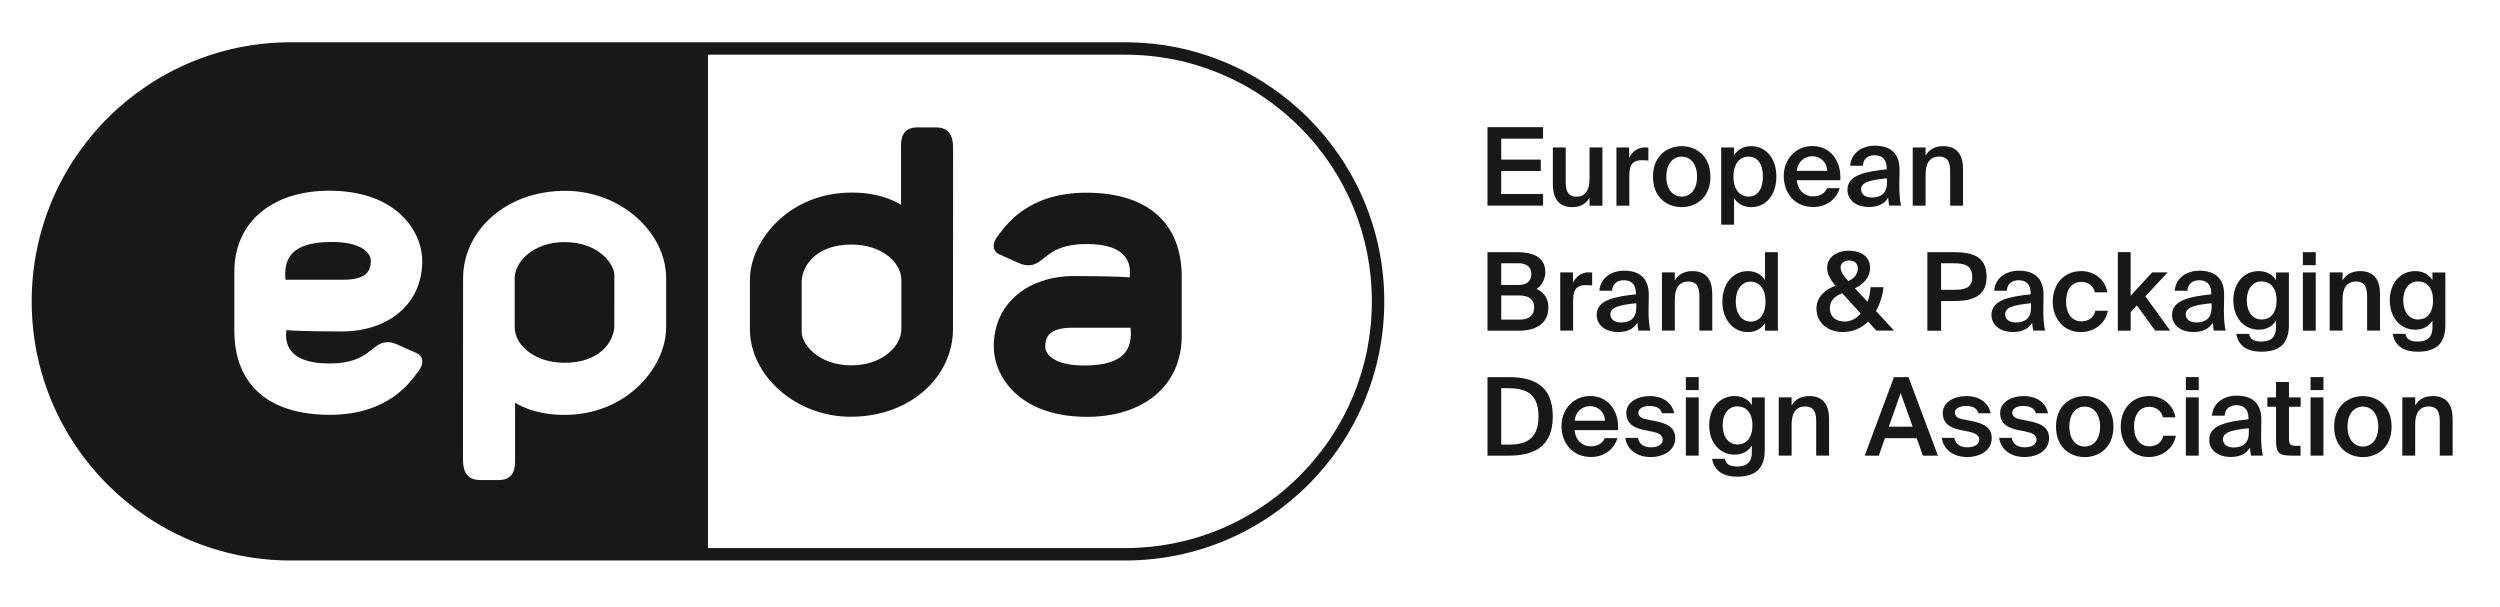 <?xml version="1.0" encoding="UTF-8"?>
<svg id="Epda_x5F_logo_x5F_descriptor2_x5F_b_x2F_w" xmlns="http://www.w3.org/2000/svg" version="1.1" viewBox="0 0 429.18 104.19">
  <!-- Generator: Adobe Illustrator 29.7.1, SVG Export Plug-In . SVG Version: 2.1.1 Build 8)  -->
  <defs>
    <style>
      .st0 {
        fill: #191817;
      }
    </style>
  </defs>
  <g>
    <g>
      <path class="st0" d="M193.16,7.26H49.92C25.35,7.26,5.44,27.17,5.44,51.74s19.92,44.48,44.48,44.48h143.24c24.57,0,44.48-19.92,44.48-44.48S217.73,7.26,193.16,7.26h0ZM56.53,62.4c7.06,0,7.13-3.65,10.01-3.65.91,0,1.38.28,2.01.54.62.26,1.93.85,3.03,1.36h0c.9.42,1.44,1.57.18,3.18-1.25,1.63-4.97,7.39-15.15,7.38-10.48,0-16.38-5.16-16.38-14.46,0,0,0-5.27,0-10.11,0-8.57,6.59-13.9,16.26-13.9,11.83,0,16,7.18,16,12.06,0,7.65-6.14,12.1-13.76,12.1-7.61,0-9.56-.23-9.56-.23-.26,1.99.02,5.72,7.36,5.73h0ZM114.35,56.3c0,6.51-6.55,14.93-17.47,14.93-5.45,0-8.46-2.1-8.46-2.1v10.14c0,1.93-.74,3.14-2.86,3.14-.55,0-2.5,0-3.09,0-2.39,0-2.99-1.55-2.99-3.58,0-2.65.01-22.94.02-31.04,0-8.09,7.22-15.03,17.55-15.03h0c9.52,0,17.31,7.14,17.31,15.01,0,0,0,2.02,0,8.53h0ZM223.11,81.69h0c-8,8-18.63,12.4-29.95,12.4h-71.62V9.39h71.62c11.31,0,21.94,4.41,29.95,12.4,8,8,12.4,18.63,12.4,29.95s-4.41,21.94-12.4,29.95h0Z"/>
      <path class="st0" d="M96.93,41.56c-5.37,0-8.57,3.37-8.57,6.2,0,2.83,0,6.18,0,8.42,0,3.09,3.42,6.1,8.57,6.1,6.22,0,8.54-3.82,8.53-6.39h0c.01-2.36.01-6.81.01-8.68,0-1.87-2.72-5.65-8.53-5.65h0Z"/>
      <path class="st0" d="M63.66,44.78c0-1.45-1.74-3.24-6.73-3.24-6.95,0-8.25,2.89-7.92,6.48,0,0,5.63,0,9.96,0,4,0,4.69-1.57,4.69-3.25Z"/>
    </g>
    <path class="st0" d="M171.52,43.64c1.1.51,2.41,1.1,3.03,1.36.62.26,1.09.53,2.01.54,2.87,0,2.94-3.66,10.01-3.65,7.34,0,7.61,3.74,7.36,5.73,0,0-1.95-.23-9.56-.23-7.62,0-13.76,4.44-13.77,12.1,0,4.9,4.17,12.07,16.01,12.07,9.67,0,16.26-5.33,16.26-13.9v-10.12c0-9.3-5.89-14.46-16.38-14.46-10.18,0-13.91,5.77-15.16,7.38-1.25,1.62-.71,2.77.18,3.19h0,0ZM186.17,62.75c-5,0-6.73-1.79-6.73-3.25,0-1.67.69-3.24,4.69-3.24,4.33,0,9.96,0,9.96,0,.33,3.59-.96,6.48-7.92,6.48h0ZM146.05,71.54c10.33,0,17.55-6.95,17.55-15.05,0-8.09.01-28.4.02-31.04,0-2.04-.6-3.58-2.99-3.58h-3.09c-2.12,0-2.87,1.21-2.86,3.14,0,2.07,0,10.14,0,10.14,0,0-3.01-2.1-8.46-2.09-10.92-.01-17.47,8.42-17.48,14.93,0,6.51,0,8.54,0,8.54,0,7.87,7.79,15.02,17.32,15.02h0ZM137.63,48.38c0-2.57,2.32-6.4,8.54-6.4,5.15,0,8.57,3.02,8.57,6.11,0,2.25,0,5.6,0,8.43,0,2.83-3.2,6.2-8.58,6.2-5.81,0-8.53-3.78-8.53-5.66,0-1.88,0-6.33,0-8.69h0Z"/>
  </g>
  <g>
    <path class="st0" d="M255.36,21.83h9.54v1.97h-7.18v3.6h6.79v1.95h-6.79v3.96h7.18v1.99h-9.54v-13.48h0Z"/>
    <path class="st0" d="M272.88,33.94c-.58,1.04-1.6,1.62-2.95,1.62-2.38,0-3.35-1.56-3.35-3.94v-6.3h2.21v5.77c0,1.36.19,2.68,1.84,2.68s2.25-1.3,2.25-3.11v-5.34h2.21v10h-2.21v-1.38h0Z"/>
    <path class="st0" d="M282.96,27.56c-.37-.04-.73-.06-1.06-.06-1.4,0-2.19.56-2.19,2.57v5.24h-2.21v-10h2.18v1.79c.54-1.12,1.51-1.79,2.72-1.8.17,0,.41.02.58.04v2.23h0Z"/>
    <path class="st0" d="M293.63,30.33c0,3.62-2.49,5.23-4.93,5.23s-4.93-1.6-4.93-5.23,2.49-5.24,4.93-5.24,4.93,1.64,4.93,5.24ZM288.7,33.75c1.41,0,2.64-1.12,2.64-3.42s-1.23-3.44-2.64-3.44-2.64,1.14-2.64,3.44,1.23,3.42,2.64,3.42Z"/>
    <path class="st0" d="M297.69,25.31v1.34c.6-.99,1.64-1.56,2.97-1.56,2.45,0,4.29,2.03,4.29,5.23s-1.84,5.24-4.29,5.24c-1.34,0-2.38-.58-2.97-1.56v4.57h-2.21v-13.26h2.21ZM300.17,33.75c1.56,0,2.47-1.3,2.47-3.44s-.91-3.42-2.47-3.42c-1.45,0-2.58,1.12-2.58,3.42s1.14,3.44,2.58,3.44Z"/>
    <path class="st0" d="M308.47,30.94c.15,1.86,1.45,2.77,2.72,2.77,1.17,0,2.07-.45,2.45-1.4h2.18c-.45,1.6-1.97,3.23-4.54,3.23-3.22,0-5.06-2.44-5.06-5.32s2.07-5.15,4.91-5.15c3.07,0,5,2.51,4.8,5.86h-7.46ZM308.47,29.33h5.21c-.06-1.56-1.25-2.51-2.55-2.51-1.04,0-2.45.63-2.66,2.51h0Z"/>
    <path class="st0" d="M317.16,32.56c0-2.51,3.09-3.11,6.73-3.49v-.19c0-1.71-.97-2.23-2.08-2.23s-1.95.6-2.01,1.8h-2.18c.15-2.03,1.84-3.44,4.26-3.44s4.28,1.1,4.22,4.29c0,.48-.04,1.67-.04,2.58,0,1.26.09,2.58.3,3.42h-2.03c-.07-.43-.13-.67-.19-1.36-.65,1.1-1.8,1.6-3.29,1.6-2.18,0-3.7-1.17-3.7-2.99h0ZM323.94,30.61c-3.16.3-4.44.76-4.44,1.9,0,.87.73,1.4,1.84,1.4,1.64,0,2.6-.82,2.6-2.53v-.76h0Z"/>
    <path class="st0" d="M330.57,26.71c.58-1.04,1.62-1.62,3.03-1.62,2.42,0,3.4,1.56,3.4,3.94v6.28h-2.21v-5.75c0-1.36-.19-2.68-1.9-2.68s-2.32,1.3-2.32,3.11v5.32h-2.21v-10h2.21v1.4h0Z"/>
    <path class="st0" d="M255.36,43.29h5.08c2.45,0,4.85.67,4.85,3.44,0,1.26-.71,2.38-1.51,2.88,1.12.5,2.03,1.38,2.03,3.16,0,2.9-2.29,4-5.04,4h-5.41v-13.48h0ZM257.72,48.92h2.94c1.4,0,2.23-.6,2.23-1.93,0-1.19-.89-1.8-2.23-1.8h-2.94v3.74ZM257.72,54.87h3.14c1.69,0,2.51-.76,2.51-2.1s-.84-2.05-2.64-2.05h-3.01v4.15Z"/>
    <path class="st0" d="M273.31,49.01c-.37-.04-.73-.06-1.06-.06-1.4,0-2.19.56-2.19,2.57v5.24h-2.21v-10h2.18v1.79c.54-1.12,1.51-1.79,2.72-1.8.17,0,.41.02.58.04v2.23h0Z"/>
    <path class="st0" d="M274.11,54.02c0-2.51,3.09-3.11,6.73-3.49v-.19c0-1.71-.97-2.23-2.08-2.23s-1.95.6-2.01,1.8h-2.18c.15-2.03,1.84-3.44,4.26-3.44s4.28,1.1,4.22,4.29c0,.48-.04,1.67-.04,2.58,0,1.26.09,2.58.3,3.42h-2.03c-.07-.43-.13-.67-.19-1.36-.65,1.1-1.8,1.6-3.29,1.6-2.18,0-3.7-1.17-3.7-2.99h0ZM280.9,52.06c-3.16.3-4.44.76-4.44,1.9,0,.87.73,1.4,1.84,1.4,1.64,0,2.6-.82,2.6-2.53v-.76h0Z"/>
    <path class="st0" d="M287.52,48.16c.58-1.04,1.62-1.62,3.03-1.62,2.42,0,3.4,1.56,3.4,3.94v6.28h-2.21v-5.75c0-1.36-.19-2.68-1.9-2.68s-2.32,1.3-2.32,3.11v5.32h-2.21v-10h2.21v1.4h0Z"/>
    <path class="st0" d="M303,43.29h2.21v13.48h-2.21v-1.32c-.6.99-1.64,1.56-2.97,1.56-2.38,0-4.35-2.03-4.35-5.24s1.97-5.23,4.35-5.23c1.34,0,2.38.58,2.97,1.56v-4.82h0ZM300.51,48.35c-1.49,0-2.53,1.34-2.53,3.42s1.04,3.44,2.53,3.44,2.58-1.14,2.58-3.44-1.15-3.42-2.58-3.42Z"/>
    <path class="st0" d="M311.83,53.03c0-2.05,1.49-3.33,3.27-3.98-.87-1.02-1.43-2.01-1.43-3.07,0-1.8,1.58-2.94,3.76-2.94,1.71,0,3.61.76,3.61,2.97,0,1.56-1.12,2.79-2.6,3.48l2.16,2.32c.3-.8.47-1.64.52-2.51h2.23c-.15,1.41-.58,2.83-1.3,4.09l3.11,3.37h-3.03l-1.43-1.56c-1.12,1.12-2.57,1.8-4.35,1.8-2.72,0-4.5-1.73-4.5-3.98h0,0ZM319.43,53.83l-3.16-3.48c-1.4.52-2.14,1.36-2.14,2.55,0,1.41.95,2.3,2.58,2.3,1.06,0,1.99-.54,2.72-1.38ZM317.28,48.23l.02.02c1.14-.5,1.64-1.32,1.64-2.16,0-.91-.67-1.38-1.49-1.38s-1.47.45-1.47,1.21.63,1.58,1.3,2.3h0Z"/>
    <path class="st0" d="M335.31,43.29c2.95,0,5.73.47,5.73,4.24,0,3.4-2.51,4.15-5.69,4.15h-2.12v5.1h-2.36v-13.48h4.44ZM333.23,45.19v4.56h2.19c1.79,0,3.16-.26,3.16-2.19,0-2.18-1.62-2.36-3.27-2.36h-2.08Z"/>
    <path class="st0" d="M341.88,54.02c0-2.51,3.09-3.11,6.73-3.49v-.19c0-1.71-.97-2.23-2.08-2.23s-1.95.6-2.01,1.8h-2.18c.15-2.03,1.84-3.44,4.26-3.44s4.28,1.1,4.22,4.29c0,.48-.04,1.67-.04,2.58,0,1.26.09,2.58.3,3.42h-2.03c-.07-.43-.13-.67-.19-1.36-.65,1.1-1.8,1.6-3.29,1.6-2.18,0-3.7-1.17-3.7-2.99h0ZM348.67,52.06c-3.16.3-4.44.76-4.44,1.9,0,.87.73,1.4,1.84,1.4,1.64,0,2.6-.82,2.6-2.53v-.76h0Z"/>
    <path class="st0" d="M361.79,50.19h-2.16c-.2-1.06-1.12-1.8-2.32-1.8-1.4,0-2.62,1.02-2.62,3.38s1.26,3.4,2.57,3.4c1.1,0,2.16-.48,2.45-1.82h2.16c-.45,2.34-2.51,3.66-4.65,3.66-2.9,0-4.82-2.25-4.82-5.23s1.91-5.24,4.91-5.24c2.19,0,4.09,1.43,4.48,3.64h0,0Z"/>
    <path class="st0" d="M365.77,43.29v7.49l3.7-4.02h2.66l-3.83,4.11,4.26,5.89h-2.58l-3.14-4.33-1.06,1.14v3.2h-2.21v-13.48h2.22Z"/>
    <path class="st0" d="M372.88,54.02c0-2.51,3.09-3.11,6.73-3.49v-.19c0-1.71-.97-2.23-2.08-2.23s-1.95.6-2.01,1.8h-2.18c.15-2.03,1.84-3.44,4.26-3.44s4.28,1.1,4.22,4.29c0,.48-.04,1.67-.04,2.58,0,1.26.09,2.58.3,3.42h-2.03c-.07-.43-.13-.67-.19-1.36-.65,1.1-1.8,1.6-3.29,1.6-2.18,0-3.7-1.17-3.7-2.99h0ZM379.67,52.06c-3.16.3-4.44.76-4.44,1.9,0,.87.73,1.4,1.84,1.4,1.64,0,2.6-.82,2.6-2.53v-.76h0Z"/>
    <path class="st0" d="M390.73,46.77h2.21v9c0,1.62-.41,2.79-1.21,3.53s-1.99,1.08-3.55,1.08c-2.19,0-3.92-.87-4.28-3.07h2.19c.2.95.8,1.32,2.14,1.32.99,0,1.62-.28,1.99-.73.37-.43.5-1.04.5-1.69v-1.17c-.6.99-1.64,1.56-2.97,1.56-2.38,0-4.35-1.91-4.35-5.04s1.97-5.02,4.35-5.02c1.34,0,2.38.58,2.97,1.56v-1.34h0ZM388.24,48.31c-1.49,0-2.53,1.25-2.53,3.25s1.04,3.29,2.53,3.29,2.58-1.04,2.58-3.29-1.15-3.25-2.58-3.25Z"/>
    <path class="st0" d="M397.55,43.29v2.23h-2.21v-2.23h2.21ZM397.55,46.77v10h-2.21v-10h2.21Z"/>
    <path class="st0" d="M402.15,48.16c.58-1.04,1.62-1.62,3.03-1.62,2.42,0,3.4,1.56,3.4,3.94v6.28h-2.21v-5.75c0-1.36-.19-2.68-1.9-2.68s-2.32,1.3-2.32,3.11v5.32h-2.21v-10h2.21v1.4h0Z"/>
    <path class="st0" d="M417.59,46.77h2.21v9c0,1.62-.41,2.79-1.21,3.53s-1.99,1.08-3.55,1.08c-2.19,0-3.92-.87-4.28-3.07h2.19c.2.95.8,1.32,2.14,1.32.99,0,1.62-.28,1.99-.73.37-.43.5-1.04.5-1.69v-1.17c-.6.99-1.64,1.56-2.97,1.56-2.38,0-4.35-1.91-4.35-5.04s1.97-5.02,4.35-5.02c1.34,0,2.38.58,2.97,1.56v-1.34h0ZM415.1,48.31c-1.49,0-2.53,1.25-2.53,3.25s1.04,3.29,2.53,3.29,2.58-1.04,2.58-3.29-1.15-3.25-2.58-3.25Z"/>
    <path class="st0" d="M259.04,64.74c4.26,0,7.53,1.47,7.53,6.73s-3.27,6.75-7.53,6.75h-3.68v-13.48h3.68ZM258.93,66.64h-1.21v9.69h1.21c2.58,0,5.19-.6,5.19-4.85s-2.6-4.83-5.19-4.83h0Z"/>
    <path class="st0" d="M270.32,73.85c.15,1.86,1.45,2.77,2.72,2.77,1.17,0,2.07-.45,2.45-1.4h2.18c-.45,1.6-1.97,3.23-4.54,3.23-3.22,0-5.06-2.44-5.06-5.32s2.07-5.15,4.91-5.15c3.07,0,5,2.51,4.8,5.86h-7.46ZM270.32,72.23h5.21c-.06-1.56-1.25-2.51-2.55-2.51-1.04,0-2.45.63-2.66,2.51h0Z"/>
    <path class="st0" d="M285.32,70.95c-.24-.91-1.08-1.26-2.19-1.26-.97,0-1.86.43-1.86,1.1s.47,1.02,1.34,1.19l1.41.28c2.03.39,3.57,1.02,3.57,2.97,0,2.08-1.97,3.23-4.24,3.23-2.45,0-4.09-1.41-4.33-3.29h2.16c.21,1.04.93,1.62,2.25,1.62,1.17,0,2.01-.48,2.01-1.3s-.75-1.17-1.73-1.38l-1.51-.3c-1.69-.35-3.01-1.08-3.01-2.92s1.91-2.9,4.07-2.9c1.95,0,3.74.95,4.15,2.95h-2.08s0,0,0,0Z"/>
    <path class="st0" d="M291.62,64.74v2.23h-2.21v-2.23h2.21ZM291.62,68.22v10h-2.21v-10h2.21Z"/>
    <path class="st0" d="M300.75,68.22h2.21v9c0,1.62-.41,2.79-1.21,3.53-.8.75-1.99,1.08-3.55,1.08-2.19,0-3.92-.87-4.28-3.07h2.19c.2.95.8,1.32,2.14,1.32.99,0,1.62-.28,1.99-.73.37-.43.5-1.04.5-1.69v-1.17c-.6.99-1.64,1.56-2.97,1.56-2.38,0-4.35-1.91-4.35-5.04s1.97-5.02,4.35-5.02c1.34,0,2.38.58,2.97,1.56v-1.34h0ZM298.26,69.76c-1.49,0-2.53,1.25-2.53,3.25s1.04,3.29,2.53,3.29,2.58-1.04,2.58-3.29-1.15-3.25-2.58-3.25Z"/>
    <path class="st0" d="M307.57,69.61c.58-1.04,1.62-1.62,3.03-1.62,2.42,0,3.4,1.56,3.4,3.94v6.28h-2.21v-5.75c0-1.36-.19-2.68-1.9-2.68s-2.32,1.3-2.32,3.11v5.32h-2.21v-10h2.21v1.4h0Z"/>
    <path class="st0" d="M325.14,64.74h2.49l5.06,13.48h-2.58l-1.06-2.99h-5.47l-1.04,2.99h-2.42l5.02-13.48h0ZM324.27,73.25h4.07l-2.05-5.78-2.03,5.78h0Z"/>
    <path class="st0" d="M339.65,70.95c-.24-.91-1.08-1.26-2.19-1.26-.97,0-1.86.43-1.86,1.1s.47,1.02,1.34,1.19l1.41.28c2.03.39,3.57,1.02,3.57,2.97,0,2.08-1.97,3.23-4.24,3.23-2.45,0-4.09-1.41-4.33-3.29h2.16c.21,1.04.93,1.62,2.25,1.62,1.17,0,2.01-.48,2.01-1.3s-.75-1.17-1.73-1.38l-1.51-.3c-1.69-.35-3.01-1.08-3.01-2.92s1.91-2.9,4.07-2.9c1.95,0,3.74.95,4.15,2.95h-2.08s0,0,0,0Z"/>
    <path class="st0" d="M349.5,70.95c-.24-.91-1.08-1.26-2.19-1.26-.97,0-1.86.43-1.86,1.1s.47,1.02,1.34,1.19l1.41.28c2.03.39,3.57,1.02,3.57,2.97,0,2.08-1.97,3.23-4.24,3.23-2.45,0-4.09-1.41-4.33-3.29h2.16c.21,1.04.93,1.62,2.25,1.62,1.17,0,2.01-.48,2.01-1.3s-.75-1.17-1.73-1.38l-1.51-.3c-1.69-.35-3.01-1.08-3.01-2.92s1.91-2.9,4.07-2.9c1.95,0,3.74.95,4.15,2.95h-2.08s0,0,0,0Z"/>
    <path class="st0" d="M362.82,73.24c0,3.62-2.49,5.23-4.93,5.23s-4.93-1.6-4.93-5.23,2.49-5.24,4.93-5.24,4.93,1.64,4.93,5.24ZM357.89,76.66c1.41,0,2.64-1.12,2.64-3.42s-1.23-3.44-2.64-3.44-2.64,1.14-2.64,3.44,1.23,3.42,2.64,3.42Z"/>
    <path class="st0" d="M373.46,71.64h-2.16c-.2-1.06-1.12-1.8-2.32-1.8-1.4,0-2.62,1.02-2.62,3.38s1.26,3.4,2.57,3.4c1.1,0,2.16-.49,2.45-1.82h2.16c-.45,2.34-2.51,3.66-4.65,3.66-2.9,0-4.82-2.25-4.82-5.23s1.91-5.24,4.91-5.24c2.19,0,4.09,1.43,4.48,3.64h0,0Z"/>
    <path class="st0" d="M377.46,64.74v2.23h-2.21v-2.23h2.21ZM377.46,68.22v10h-2.21v-10h2.21Z"/>
    <path class="st0" d="M379.27,75.47c0-2.51,3.09-3.11,6.73-3.49v-.19c0-1.71-.97-2.23-2.08-2.23s-1.95.6-2.01,1.8h-2.18c.15-2.03,1.84-3.44,4.26-3.44s4.28,1.1,4.22,4.29c0,.48-.04,1.67-.04,2.58,0,1.26.09,2.58.3,3.42h-2.03c-.07-.43-.13-.67-.19-1.36-.65,1.1-1.8,1.6-3.29,1.6-2.18,0-3.7-1.17-3.7-2.99h0ZM386.06,73.52c-3.16.3-4.44.76-4.44,1.9,0,.87.73,1.4,1.84,1.4,1.64,0,2.6-.82,2.6-2.53v-.76h0Z"/>
    <path class="st0" d="M390.74,65.58h2.21v2.64h2.01v1.6h-2.01v5.45c0,1.02.24,1.26,1.19,1.26h.8v1.69h-1.64c-2.14,0-2.57-.58-2.57-2.62v-5.78h-1.49v-1.6h1.49v-2.64h0Z"/>
    <path class="st0" d="M398.87,64.74v2.23h-2.21v-2.23h2.21ZM398.87,68.22v10h-2.21v-10h2.21Z"/>
    <path class="st0" d="M410.57,73.24c0,3.62-2.49,5.23-4.93,5.23s-4.93-1.6-4.93-5.23,2.49-5.24,4.93-5.24,4.93,1.64,4.93,5.24ZM405.64,76.66c1.41,0,2.64-1.12,2.64-3.42s-1.23-3.44-2.64-3.44-2.64,1.14-2.64,3.44,1.23,3.42,2.64,3.42Z"/>
    <path class="st0" d="M414.62,69.61c.58-1.04,1.62-1.62,3.03-1.62,2.42,0,3.4,1.56,3.4,3.94v6.28h-2.21v-5.75c0-1.36-.19-2.68-1.9-2.68s-2.32,1.3-2.32,3.11v5.32h-2.21v-10h2.21v1.4h0Z"/>
  </g>
</svg>